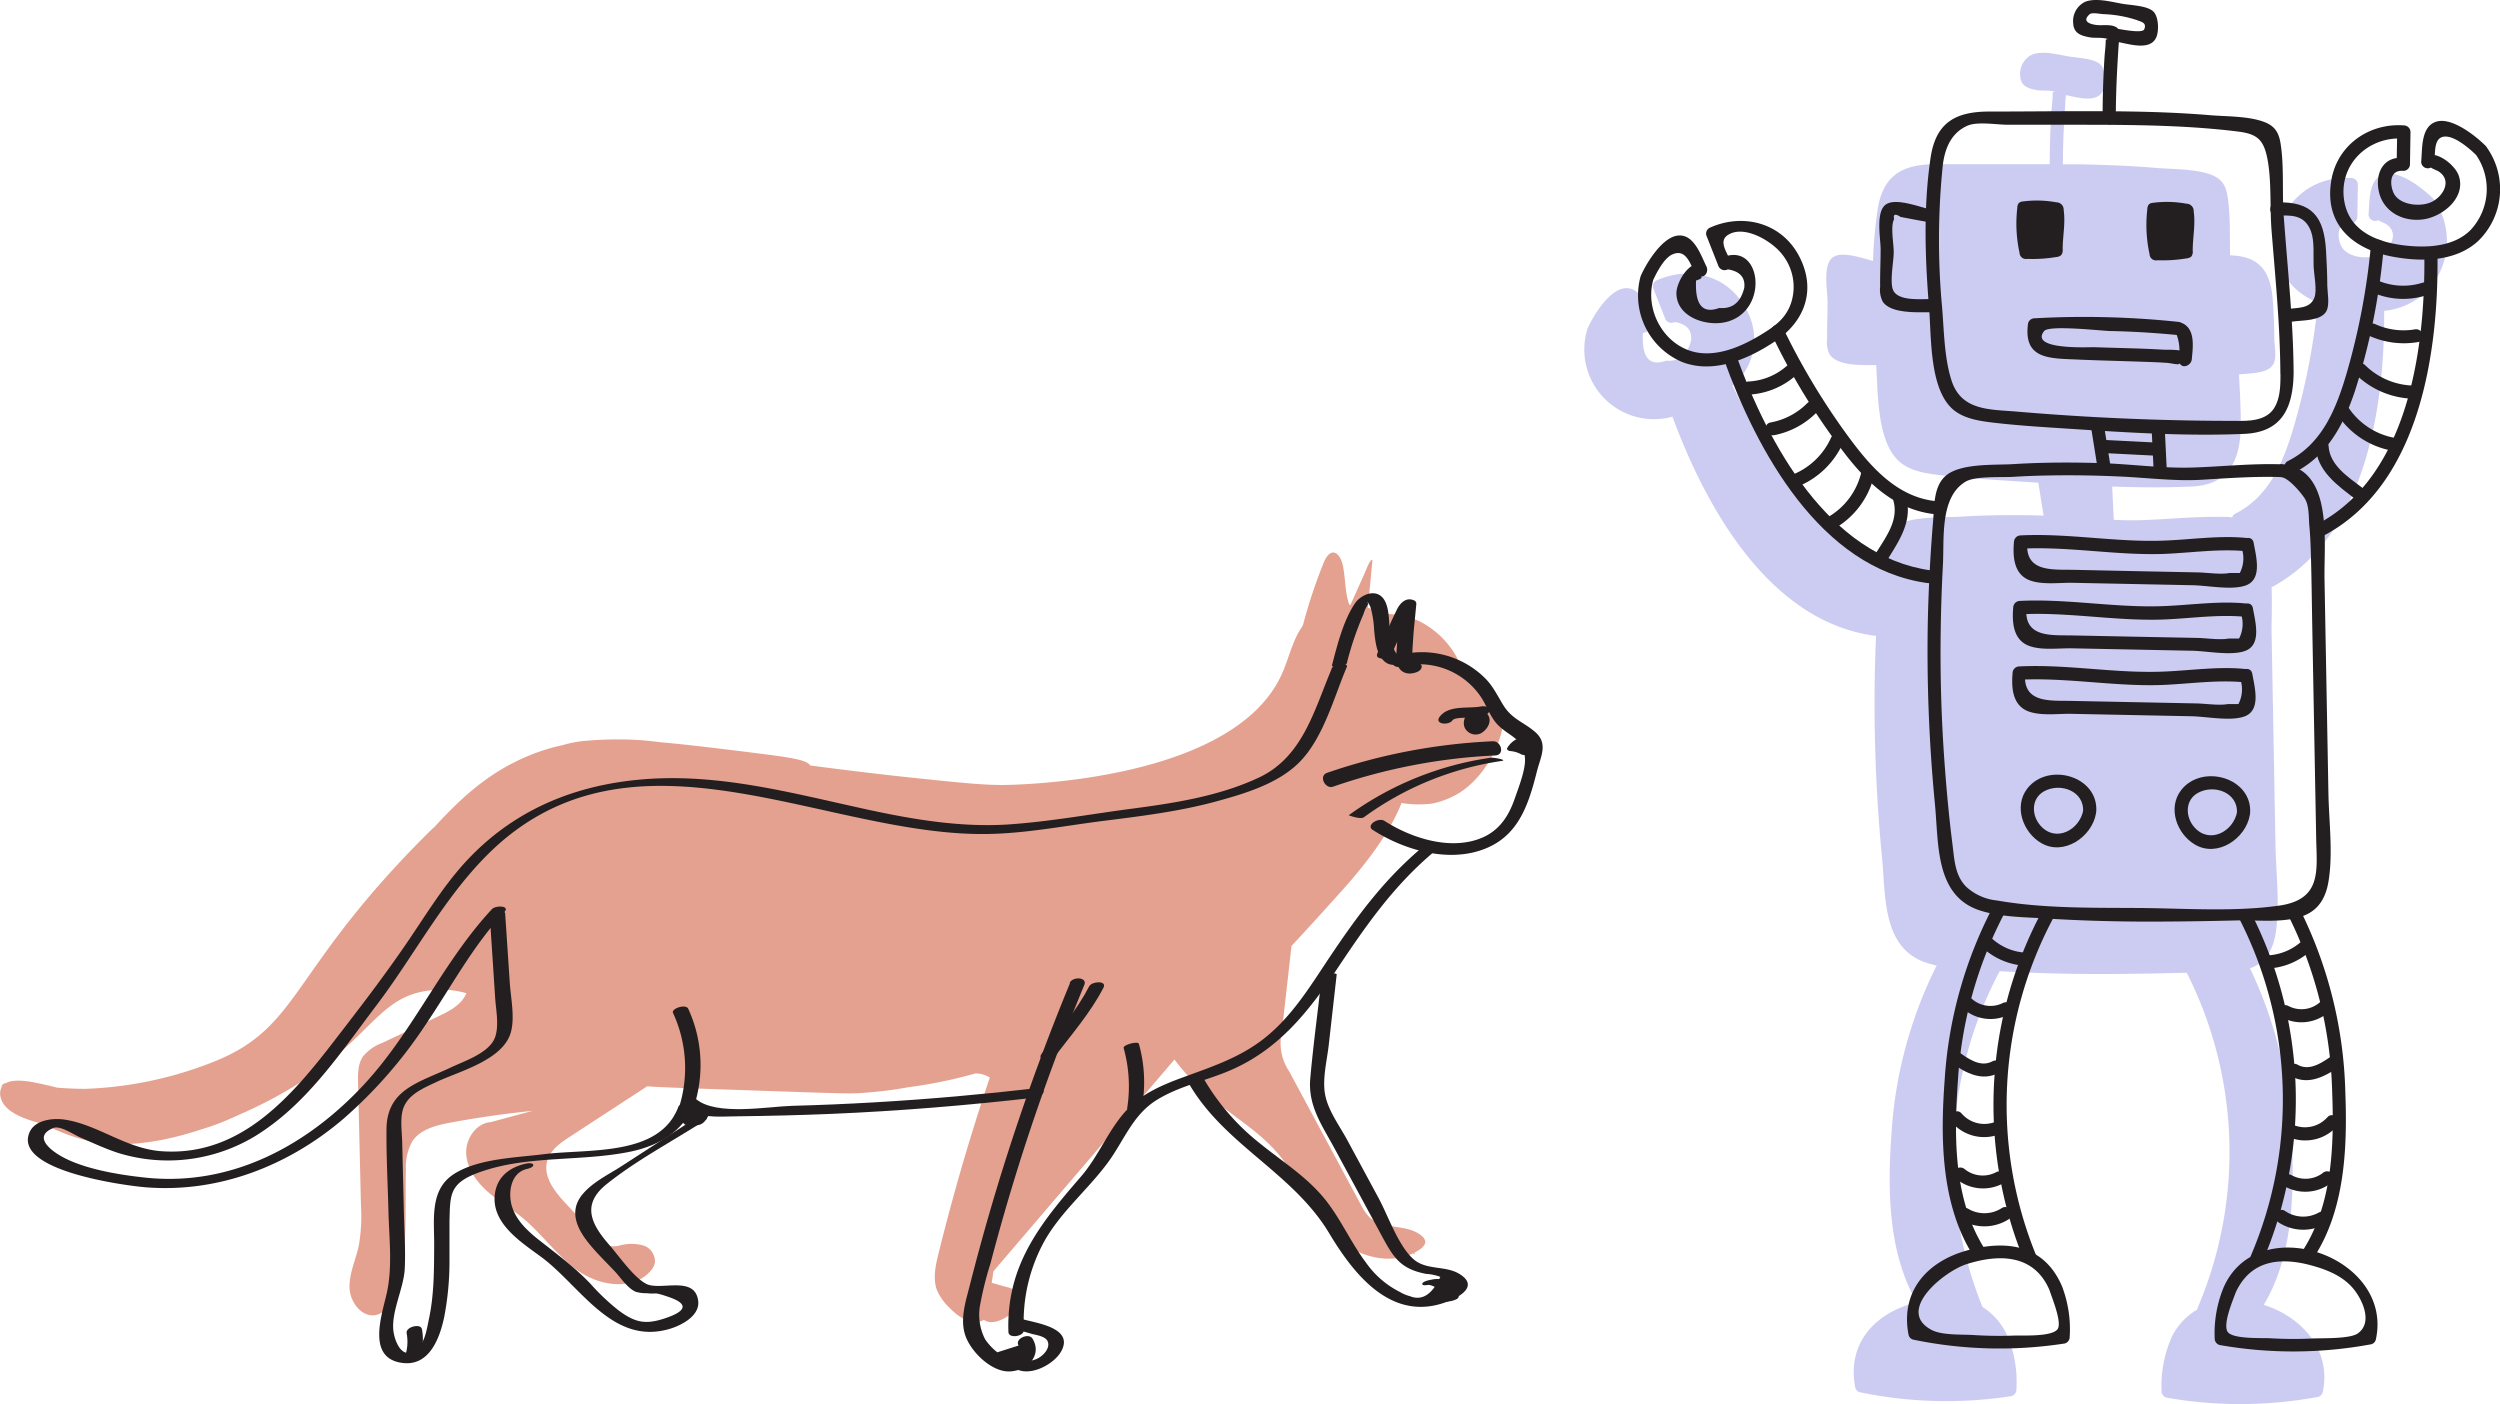 <svg xmlns="http://www.w3.org/2000/svg" viewBox="0 0 475.11 266.87"><defs><style>.cls-1{fill:#ccccf2;}.cls-2{fill:#231f20;}.cls-3{fill:#e5a18f;}</style></defs><title>Cat-RobotAsset 6</title><g id="Layer_2" data-name="Layer 2"><g id="OBJECTS"><path class="cls-1" d="M462.59,38a1.34,1.34,0,0,0-.2-.26c-1.9-1.91-6.48-5.55-9.42-4.6s-2.6,5.17-2.84,7.62A1.26,1.26,0,0,0,452,41.83c-.1.06,1.2.62,1.25.64,2.75,1.56,1.34,4.6-1,5.84-2,1.05-5.78.76-7.14-1.25-.83-1.22-1.43-4.85,1.66-4.59A1.26,1.26,0,0,0,448,41.22l.1-6.14a1.28,1.28,0,0,0-1.25-1.25c-6.64-.48-12.71,3.76-13.81,10.51s2.24,11,7.46,13.19A129.69,129.69,0,0,1,436,80.81c-1.94,6.67-4.62,13.51-11.18,16.8a1.07,1.07,0,0,0-.6.72c-.22,0-.43-.06-.66-.08-5.66-.19-11.2.43-16.85.61-1.66.05-3.33,0-5-.06l-.3-6.33c5,.17,10,.21,15,0,7.2-.29,9.33-4.89,9.44-11.56,0-3.25-.16-6.49-.35-9.73h0c1.88-.3,5.5-.06,6.55-2,.67-1.24.19-3.54.17-4.79,0-2.23-.12-4.46-.24-6.68-.34-6.07-2.4-9-8.16-9.19-.09-3.75.09-7.67-.5-11.27-.31-1.9-1-3.14-2.78-3.91-3-1.28-7.49-1.15-10.65-1.42-4.86-.41-9.73-.6-14.6-.69l-3.25,0c0-4.4.26-8.77.56-13.16,2.28.45,5.91,1.58,7.07-.84.59-1.23.52-4.1-.59-5.06-1.3-1.11-4.51-1.19-6.08-1.47-2-.36-4.83-1.11-6.81-.33a4.07,4.07,0,0,0-2.26,4.1c.1,1.83,1.37,2.33,3.06,2.64,1,.2,2.24,0,3.24.26l.36.09c-.22,0-.47,0-.48.26,0,1-.15,2-.22,3.06-.24,3.47-.34,6.94-.36,10.42-7.19,0-14.39,0-21.58,0-6.43,0-10.15,2.11-11.14,8.76a88.43,88.43,0,0,0-.86,9.63c-2.35-.64-5.95-1.88-7.63-.69-2,1.43-1,6.49-1,8.5,0,2.37-.12,4.75-.09,7.13a4.93,4.93,0,0,0,.5,2.85c1.55,2.27,6.47,2,8.83,2h0c.36,5.71.15,15.18,4.82,18.68,2.07,1.55,4.8,1.94,7.29,2.24,4.68.55,9.41.84,14.11,1.14l4.59.3,1,6.24c-5.26-.14-10.53-.12-15.79.21-3.43.22-9.78-.21-12.71,2.06-1.51,1.17-2.05,3-2.3,4.93-8-.94-13.22-7.77-17.6-13.88a131,131,0,0,1-10.72-18,11.48,11.48,0,0,0,2.54-14.63c-3.34-6.36-10.74-8.24-17.05-5.34a1.25,1.25,0,0,0-.57,1.41l2.25,5.71a1.28,1.28,0,0,0,1.84.75q3.44.56,3.12,3.49-1,4.17-4.76,3.85-4.74,1.73-4.4-5.22,1.43-.45.9-.76c1,.09,1.46-1.11,1.08-1.88-1.1-2.23-2.4-6.26-5.47-5.9-2.92.34-5.85,5.07-6.93,7.46h0a1.34,1.34,0,0,0-.13.3,13.24,13.24,0,0,0,16.17,16.65c6.36,17.24,18.36,38.89,38.36,41.62a1.38,1.38,0,0,0,.33,0c-.09,2.1-.17,4.2-.21,6.3a301.25,301.25,0,0,0,1.34,35.77c.72,7.45,0,17.32,8.49,20.11.62.2,1.26.36,1.9.51a82.47,82.47,0,0,0-8.57,31.73c-.79,10.72-.71,22.71,4.78,32.27l-.49.12c-7.71,2.09-12.8,7.91-11.18,16.1a1.22,1.22,0,0,0,.87.87,80.77,80.77,0,0,0,28.82.73,1.27,1.27,0,0,0,.92-1.21,22.8,22.8,0,0,0-1.37-9.43,1.36,1.36,0,0,0-.13-.29,12.44,12.44,0,0,0-4.93-6,75.61,75.61,0,0,1,3.25-63.82c5.79.34,11.6.5,17.4.53s11.86-.08,17.78-.23h.38a75.46,75.46,0,0,1,2.05,63.71,1.39,1.39,0,0,0-.09.32,12.14,12.14,0,0,0-5.09,5.8s0,.06,0,.09a1.39,1.39,0,0,0-.1.21,22.84,22.84,0,0,0-1.56,9.4,1.28,1.28,0,0,0,.92,1.21,80.79,80.79,0,0,0,28.83-.14,1.22,1.22,0,0,0,.87-.87c1.78-8.11-4.13-14.4-11.2-16.62,5.4-9,5.78-20.4,5.39-30.68a82.82,82.82,0,0,0-8-33.29c.18-.07.36-.11.54-.19,2.63-1.17,3.84-3.53,4.3-6.25.92-5.42.09-11.48,0-17q-.37-20.25-.74-40.51c0-2.35.12-5.39,0-8.45h0c17.85-9.6,21.51-34.11,21.4-52.53a13.76,13.76,0,0,0,7.66-3.33A13.72,13.72,0,0,0,462.59,38Z"/><path class="cls-2" d="M435.89,70.9c-.06-10-1.17-20-1.89-30-.32-4.45.11-9.3-.6-13.68-.31-1.9-1-3.14-2.78-3.91-3-1.28-7.49-1.15-10.65-1.42-4.86-.41-9.73-.6-14.6-.69-9.11-.16-18.22,0-27.33,0-6.43,0-10.15,2.11-11.14,8.76-1.39,9.3-1.06,19.19-.29,28.54.46,5.56,0,15.89,4.88,19.58,2.07,1.55,4.8,1.94,7.29,2.24,4.68.55,9.41.84,14.11,1.14,11.1.73,22.44,1.47,33.56,1,7.2-.29,9.33-4.89,9.44-11.56a1.25,1.25,0,0,0-2.5,0c0,2.22,0,4.85-1.28,6.77-1.81,2.67-5.65,2.3-8.35,2.31-4.5,0-9-.08-13.51-.21q-13.51-.4-27-1.55c-5-.43-10.47-.11-12.35-5.84-1.4-4.29-1.44-9.39-1.81-13.89a139.62,139.62,0,0,1,.11-26.93c.35-3.13,1.49-6.28,4.73-7.68,1.9-.82,5.59-.17,7.65-.17,3.93,0,7.87,0,11.8,0,8.26,0,16.53,0,24.77.59,2.39.18,4.78.4,7.16.7,3.73.46,4.94,1.59,5.64,5.42.77,4.23.4,9.12.75,13.43.72,9,1.62,18,1.67,27.09A1.25,1.25,0,0,0,435.89,70.9Z"/><path class="cls-2" d="M367.16,39.86c-2.13-.4-6.77-2.36-8.76-1s-1,6.49-1,8.5c0,2.37-.12,4.75-.09,7.13a4.93,4.93,0,0,0,.5,2.85c1.55,2.27,6.47,2,8.83,2a1.25,1.25,0,0,0,0-2.5c-1.89,0-5.88.34-6.84-1.65-.71-1.47.06-5.41.09-7.13s-.67-5.08.08-6.41q-.33-1.43,1.23-.42l1.32.25c1.32.26,2.64.5,4,.74,1.57.3,2.25-2.11.66-2.41Z"/><path class="cls-2" d="M432.65,41c2.65-.1,5.33-.32,6.55,3,.68,1.86.41,4.66.49,6.64.06,1.53.7,4.53.14,5.94-.84,2.12-3.07,1.85-4.92,2.14-1.58.25-.91,2.66.66,2.41,1.88-.3,5.5-.06,6.55-2,.67-1.24.19-3.54.17-4.79,0-2.23-.12-4.46-.24-6.68-.36-6.49-2.68-9.43-9.4-9.19-1.6.06-1.61,2.56,0,2.5Z"/><path class="cls-2" d="M402.1,22.36c0-5.39.31-10.73.7-16.11a1.24,1.24,0,0,0-.62-1.08c-1-.6-2.54-.3-3.65-.41s-3.07-.61-1.38-2.07c.44-.38,2.14,0,2.68,0a22.86,22.86,0,0,1,6.3,1.14c.72.32,1.91.43,1.37,1.74-.36.87-4.66-.07-5.63-.18-1.6-.17-1.59,2.33,0,2.5,2.11.22,6.57,2,7.88-.71.59-1.23.52-4.1-.59-5.06C407.86,1,404.65,1,403.08.67c-2-.36-4.83-1.11-6.81-.33A4.07,4.07,0,0,0,394,4.44c.1,1.83,1.37,2.33,3.06,2.64,1,.2,2.24,0,3.24.26,1.59.42-.09-.24-.12.35,0,1-.15,2-.22,3.06-.26,3.87-.37,7.73-.37,11.61a1.25,1.25,0,0,0,2.5,0Z"/><path class="cls-2" d="M414,61.17a171,171,0,0,0-27.36-.68,1.27,1.27,0,0,0-1.21.92c-1,7,4.2,6.68,9.59,6.93,3.87.17,7.74.25,11.61.39,1.72.06,3.45.11,5.16.23.95.07,2.67.56,2.41,0,.56,1.26,2.22.45,2.33-.63.26-2.59.73-6.11-2.19-7.07-1.53-.51-2.19,1.91-.66,2.41a8.87,8.87,0,0,1,.36,4.66l2.33-.63c-.65-1.46-4.12-1.18-5.31-1.25-4.36-.26-8.73-.31-13.1-.47-1.32,0-12.31.52-9.48-3.07.94-1.2,11.19,0,12.6,0,4.32.09,8.63.36,12.93.78C415.57,63.82,415.55,61.32,414,61.17Z"/><path class="cls-2" d="M392,47.39c0-2.55.55-4.9.19-7.47a1.39,1.39,0,0,0-1.39-1.47,20.36,20.36,0,0,0-6.32-.17,1.34,1.34,0,0,0-.81.3,1.39,1.39,0,0,0-.29.88,25.89,25.89,0,0,0,.42,8.58,1.22,1.22,0,0,0,1.46,1.16,27.62,27.62,0,0,0,5.57-.36,1.52,1.52,0,0,0,.9-.37A1.57,1.57,0,0,0,392,47.39Z"/><path class="cls-2" d="M416.71,47.65c0-2.55.55-4.9.19-7.47a1.39,1.39,0,0,0-1.39-1.47,20.36,20.36,0,0,0-6.32-.17,1.34,1.34,0,0,0-.81.3,1.39,1.39,0,0,0-.29.88,25.89,25.89,0,0,0,.42,8.58A1.22,1.22,0,0,0,410,49.46a27.62,27.62,0,0,0,5.57-.36,1.52,1.52,0,0,0,.9-.37A1.57,1.57,0,0,0,416.71,47.65Z"/><path class="cls-2" d="M433.59,88.24c-5.66-.19-11.2.43-16.85.61-5.91.19-11.85-.68-17.76-.85-5.43-.15-10.88-.14-16.3.2-3.43.22-9.78-.21-12.71,2.06-2.49,1.93-2.35,5.71-2.58,8.51q-.76,9.16-1,18.36a301.24,301.24,0,0,0,1.34,35.77c.72,7.45,0,17.32,8.49,20.11,3.93,1.29,8.47,1.28,12.55,1.54,6.24.4,12.49.57,18.74.6,5.93,0,11.86-.08,17.78-.23,3.94-.1,9.18.6,12.91-1.06,2.63-1.17,3.84-3.53,4.3-6.25.92-5.42.09-11.48,0-17q-.37-20.25-.74-40.51c-.13-7.24,1.72-21.1-8.18-21.9-1.6-.13-1.6,2.37,0,2.5,1.39.11,4,3.24,4.56,4.27.73,1.45.59,3.4.74,5,.17,1.8.24,3.61.29,5.42.13,4.53.18,9.06.26,13.58l.51,27.66.24,12.84c.11,5.9,1.09,11.47-7,12.63-8.56,1.23-18,.52-26.67.46-8.86-.06-18.24.11-27-1.43a10.12,10.12,0,0,1-5.87-2.63c-2.12-2.17-2.21-5.08-2.58-8-.61-4.8-1.07-9.62-1.43-14.45q-1-13-.81-26.11.08-6.29.42-12.57c.27-5-.63-12.9,4.32-15.84,1.86-1.11,6.86-.77,9.07-.91s4.46-.22,6.7-.26c4.79-.09,9.59,0,14.38.24,5,.26,9.85.87,14.81.57s10-.67,15-.5C435.2,90.79,435.2,88.29,433.59,88.24Z"/><path class="cls-2" d="M397.36,81l1.34,8.39c.25,1.58,2.66.91,2.41-.66l-1.34-8.39c-.25-1.58-2.66-.91-2.41.66Z"/><path class="cls-2" d="M408.9,81.41l.39,8.08c.08,1.6,2.58,1.61,2.5,0l-.39-8.08c-.08-1.6-2.58-1.61-2.5,0Z"/><path class="cls-2" d="M400,86.11l9.85.5c1.61.08,1.6-2.42,0-2.5l-9.85-.5c-1.61-.08-1.6,2.42,0,2.5Z"/><path class="cls-2" d="M314.05,53.5c.71-1.58,2.13-4.38,3.72-5.12,2.57-1.21,3.4,1.61,4.36,3.56l1.08-1.88c-2.44-.22-4.67,3.72-4.62,5.76.11,4.5,5.74,6.25,9.37,5.39,8.47-2,6.83-15.71-.86-12.18l1.84.75c-.73-1.86-2.47-4-.46-5.19,3.13-1.87,8.29,1.29,10.15,3.68a9.87,9.87,0,0,1,1.8,9.17c-1,3.13-3.25,4.66-6,6.31-3.21,1.92-7.07,3.64-10.9,3.37-6.69-.47-11.1-7.69-9.34-13.92a1.25,1.25,0,0,0-2.41-.66,13.74,13.74,0,0,0,7.84,16.23c6,2.39,12.69-.55,17.73-3.91,5.68-3.78,7.9-9.82,4.55-16.2s-10.74-8.24-17.05-5.34a1.25,1.25,0,0,0-.57,1.41l2.25,5.71a1.28,1.28,0,0,0,1.84.75q3.44.56,3.12,3.49-1,4.17-4.76,3.85-4.74,1.73-4.4-5.22,1.43-.45.9-.76c1,.09,1.46-1.11,1.08-1.88-1.1-2.23-2.4-6.26-5.47-5.9-2.92.34-5.85,5.07-6.93,7.46C311.24,53.7,313.39,55,314.05,53.5Z"/><path class="cls-2" d="M327.59,68.23c6.26,17.39,18.34,39.8,38.72,42.58,1.57.21,2.25-2.19.66-2.41-19.48-2.66-31-24.18-37-40.84-.54-1.5-3-.85-2.41.66Z"/><path class="cls-2" d="M336.7,63.56A125.12,125.12,0,0,0,351.22,87c4.34,5.42,9.46,10,16.59,10.73,1.6.17,1.59-2.33,0-2.5-8.07-.88-13.33-7.76-17.73-13.9a132,132,0,0,1-11.22-19c-.71-1.45-2.86-.18-2.16,1.26Z"/><path class="cls-2" d="M332.29,75a14.67,14.67,0,0,0,9-3.65c1.22-1.06-.56-2.82-1.77-1.77a11.86,11.86,0,0,1-7.22,2.92c-1.6.09-1.61,2.59,0,2.5Z"/><path class="cls-2" d="M337.15,82.71a15.52,15.52,0,0,0,8.1-4.34,1.25,1.25,0,0,0-1.77-1.77,13.19,13.19,0,0,1-7,3.69c-1.58.3-.91,2.71.66,2.41Z"/><path class="cls-2" d="M341.63,92.48a16,16,0,0,0,8.49-8c.67-1.45-1.48-2.72-2.16-1.26a13.47,13.47,0,0,1-7,6.86c-1.46.61-.82,3,.66,2.41Z"/><path class="cls-2" d="M348.64,100.45a15.84,15.84,0,0,0,7.51-10.07c.37-1.56-2-2.23-2.41-.66a13.34,13.34,0,0,1-6.37,8.57,1.25,1.25,0,0,0,1.26,2.16Z"/><path class="cls-2" d="M358.66,106.42c2.29-3.68,4.88-7.46,3.56-12a1.25,1.25,0,0,0-2.41.66c1.1,3.78-1.42,7-3.31,10.06-.85,1.37,1.31,2.63,2.16,1.26Z"/><path class="cls-2" d="M472.39,27.73c-1.9-1.91-6.48-5.55-9.42-4.6s-2.6,5.17-2.84,7.62A1.26,1.26,0,0,0,462,31.83c-.1.06,1.2.62,1.25.64,2.75,1.56,1.34,4.6-1,5.84-2,1.05-5.78.76-7.14-1.25-.83-1.22-1.43-4.85,1.66-4.59A1.26,1.26,0,0,0,458,31.22l.1-6.14a1.28,1.28,0,0,0-1.25-1.25c-6.64-.48-12.71,3.76-13.81,10.51-1.39,8.55,4.37,13.18,12.06,14.51,5.34.93,11.57.84,15.81-3A13.72,13.72,0,0,0,472.59,28c-.94-1.28-3.11,0-2.16,1.26a11.38,11.38,0,0,1-.92,14.46c-2.75,2.75-6.87,3.28-10.58,3.09-5.61-.29-12.16-2.07-13.37-8.35-1.34-7,4.39-12.61,11.26-12.12l-1.25-1.25-.1,6.14L456.73,30c-3.65-.3-5.27,2.68-4.72,6,.68,4.16,4.61,6.28,8.63,5.67,3.69-.57,8.07-4.18,6.62-8.32-.71-2-4.25-4.91-6.51-3.66l1.88,1.08c.21-2.08-.15-5,2.36-4.81,1.86.16,4.41,2.33,5.64,3.56A1.25,1.25,0,0,0,472.39,27.73Z"/><path class="cls-2" d="M460.73,48.24c.22,17.57-2.86,42-20.15,51.27-1.42.76-.16,2.92,1.26,2.16,18.14-9.76,21.63-34.92,21.39-53.43a1.25,1.25,0,0,0-2.5,0Z"/><path class="cls-2" d="M450.57,46.74A130.17,130.17,0,0,1,446,70.81c-1.94,6.67-4.62,13.51-11.18,16.8-1.44.72-.17,2.88,1.26,2.16,6.16-3.08,9.33-9.08,11.44-15.39a124.64,124.64,0,0,0,5.51-27.63c.15-1.6-2.35-1.59-2.5,0Z"/><path class="cls-2" d="M460.41,53.72a12.21,12.21,0,0,1-8.07-.23c-1.51-.56-2.16,1.86-.66,2.41a14.49,14.49,0,0,0,9.4.23c1.53-.48.88-2.89-.66-2.41Z"/><path class="cls-2" d="M458.91,62.6a13,13,0,0,1-7.52-1c-1.45-.66-2.73,1.5-1.26,2.16A16,16,0,0,0,459.58,65c1.58-.26.91-2.67-.66-2.41Z"/><path class="cls-2" d="M458.49,73.27a13.47,13.47,0,0,1-9-3.87c-1.16-1.12-2.92.64-1.77,1.77a16.16,16.16,0,0,0,10.75,4.6c1.61.07,1.61-2.43,0-2.5Z"/><path class="cls-2" d="M455.38,83.26a13.42,13.42,0,0,1-9-5.71c-.9-1.32-3.06-.07-2.16,1.26a15.84,15.84,0,0,0,10.52,6.86c1.57.27,2.25-2.14.66-2.41Z"/><path class="cls-2" d="M449,92.75c-2.7-2.08-6.23-4.26-6.47-8-.1-1.6-2.6-1.61-2.5,0,.31,4.84,4.19,7.49,7.71,10.19,1.27,1,2.52-1.19,1.26-2.16Z"/><path class="cls-2" d="M427.14,102.26c-5.23-.58-11,.33-16.26.49-9,.29-17.92-1.45-26.89-1a1.29,1.29,0,0,0-1.25,1.25c-.25,2.91,0,6.28,3.17,7.35,2.4.82,5.54.36,8,.41l11.91.24,10.91.22c2.83.06,7.12.93,9.79.13,3.51-1,2.28-5.4,1.77-8.22-.29-1.58-2.7-.91-2.41.66a6.08,6.08,0,0,1-.22,5.11l-2,0c-1.67.32-4.25-.09-6-.12l-11.91-.24L394,108.29c-4-.08-9.21.48-8.72-5.26L384,104.28c9-.48,17.89,1.26,26.89,1,5.26-.17,11-1.08,16.26-.49C428.74,104.94,428.72,102.43,427.14,102.26Z"/><path class="cls-2" d="M427,114.71c-5.23-.58-11,.33-16.26.49-9,.29-17.92-1.45-26.89-1a1.29,1.29,0,0,0-1.25,1.25c-.25,2.91,0,6.28,3.17,7.35,2.4.82,5.54.36,8,.41l11.91.24,10.91.22c2.83.06,7.12.93,9.79.13,3.51-1,2.28-5.4,1.77-8.22-.29-1.58-2.7-.91-2.41.66a6.08,6.08,0,0,1-.22,5.11l-2,0c-1.67.32-4.25-.09-6-.12L405.74,121l-11.91-.24c-4-.08-9.21.48-8.72-5.26l-1.25,1.25c9-.48,17.89,1.26,26.89,1,5.26-.17,11-1.08,16.26-.49C428.61,117.39,428.59,114.89,427,114.71Z"/><path class="cls-2" d="M426.88,127.16c-5.23-.59-11,.33-16.26.49-9,.29-17.92-1.45-26.89-1a1.29,1.29,0,0,0-1.25,1.25c-.25,2.91,0,6.28,3.17,7.35,2.4.82,5.54.36,8,.41l11.91.24,10.91.22c2.83.06,7.12.93,9.79.13,3.51-1,2.28-5.4,1.77-8.22-.29-1.58-2.7-.91-2.41.66a6.08,6.08,0,0,1-.22,5.11l-2,0c-1.67.32-4.25-.09-6-.12l-11.91-.24-11.91-.24c-4-.08-9.21.48-8.72-5.26l-1.25,1.25c9-.48,17.89,1.26,26.89,1,5.26-.17,11-1.08,16.26-.49C428.48,129.84,428.46,127.34,426.88,127.16Z"/><path class="cls-2" d="M398.38,154.26c.47-6.79-9.15-9.49-13.1-4.41-2.63,3.39-.84,8.34,2.64,10.37,4.27,2.5,9.64-1.15,10.41-5.63.27-1.57-2.14-2.25-2.41-.66-.66,3.79-5.23,6.26-8.12,3-1.78-2-1.8-5.21.69-6.56,3.13-1.7,7.66,0,7.39,3.9C395.76,155.86,398.26,155.85,398.38,154.26Z"/><path class="cls-2" d="M427.62,154.56c.47-6.79-9.15-9.49-13.1-4.41-2.63,3.39-.84,8.34,2.64,10.37,4.27,2.5,9.64-1.15,10.41-5.63.27-1.57-2.14-2.25-2.41-.66-.66,3.79-5.23,6.26-8.12,3-1.78-2-1.8-5.21.69-6.56,3.13-1.7,7.66,0,7.39,3.9C425,156.17,427.51,156.16,427.62,154.56Z"/><path class="cls-2" d="M389.55,245.35c.48,1.47,2.44,6.19,1.42,7.33-1.25,1.39-6.52,1.08-8.28,1.14a74.68,74.68,0,0,1-7.55-.1c-2.32-.15-6.12.08-8.1-1-6.82-3.66,2.48-11.16,6.72-12.48,6.27-2,12.94-1.86,15.8,5.1.6,1.47,3,.83,2.41-.66-3.26-7.93-10.3-9.17-18.07-7.06s-12.8,7.91-11.18,16.1a1.22,1.22,0,0,0,.87.87,80.77,80.77,0,0,0,28.82.73,1.27,1.27,0,0,0,.92-1.21,22.8,22.8,0,0,0-1.37-9.43C391.47,243.17,389.05,243.82,389.55,245.35Z"/><path class="cls-2" d="M377.24,237.44c-6-9.36-5.92-21.46-5.14-32.2A78.72,78.72,0,0,1,381,173.43c.76-1.42-1.39-2.68-2.16-1.26a82,82,0,0,0-9.27,33.08c-.82,11.17-.72,23.72,5.48,33.46.86,1.35,3,.1,2.16-1.26Z"/><path class="cls-2" d="M388.13,173.07a78,78,0,0,0-3.63,66.05c.59,1.47,3,.83,2.41-.66a75.61,75.61,0,0,1,3.38-64.13c.76-1.42-1.4-2.68-2.16-1.26Z"/><path class="cls-2" d="M372.78,231.88a8.6,8.6,0,0,0,8.92-.14c1.36-.85.11-3-1.26-2.16a6.07,6.07,0,0,1-6.4.14,1.25,1.25,0,0,0-1.26,2.16Z"/><path class="cls-2" d="M371.63,223.92a8.06,8.06,0,0,0,9,1c1.43-.74.16-2.9-1.26-2.16a5.45,5.45,0,0,1-6-.58c-1.23-1-3,.75-1.77,1.77Z"/><path class="cls-2" d="M371,213.37a8.13,8.13,0,0,0,8.91,2.22c1.49-.57.84-3-.66-2.41a5.7,5.7,0,0,1-6.47-1.58c-1.07-1.21-2.83.57-1.77,1.77Z"/><path class="cls-2" d="M370.9,202c2.67,1.93,5.81,3.6,9,1.86,1.42-.77.15-2.93-1.26-2.16-2.3,1.24-4.68-.55-6.5-1.86-1.31-.94-2.56,1.22-1.26,2.16Z"/><path class="cls-2" d="M372.51,191.13a7.87,7.87,0,0,0,9.38,1.65c1.44-.72.17-2.88-1.26-2.16a5.32,5.32,0,0,1-6.35-1.26c-1.09-1.19-2.85.58-1.77,1.77Z"/><path class="cls-2" d="M376.75,180.08a13.11,13.11,0,0,0,8.12,3.46c1.61.11,1.6-2.39,0-2.5a10.34,10.34,0,0,1-6.35-2.72c-1.19-1.08-3,.68-1.77,1.77Z"/><path class="cls-2" d="M422.45,245a22.84,22.84,0,0,0-1.56,9.4,1.28,1.28,0,0,0,.92,1.21,80.79,80.79,0,0,0,28.83-.14,1.22,1.22,0,0,0,.87-.87c3.49-15.86-22.46-24.79-28.94-9.9-.64,1.46,1.52,2.73,2.16,1.26,2.77-6.37,8.29-7.15,14.44-5.5,2.89.78,5.86,1.93,7.89,4.24,1.81,2.05,4,6.58,1.05,8.69-1.56,1.13-7,.87-9.05,1a74.68,74.68,0,0,1-7.55-.06c-1.72-.1-7.47.22-8.23-1.34s1-5.71,1.58-7.3S423,243.52,422.45,245Z"/><path class="cls-2" d="M439.48,239.36c6.21-9.25,6.64-21.24,6.23-32a82.38,82.38,0,0,0-8.64-34.57c-.73-1.43-2.89-.17-2.16,1.26a79.43,79.43,0,0,1,8.3,33.31c.4,10.37.07,21.88-5.89,30.77-.9,1.34,1.27,2.59,2.16,1.26Z"/><path class="cls-2" d="M425.63,174.73a75.46,75.46,0,0,1,2.14,63.89c-.62,1.46,1.53,2.74,2.16,1.26a78.17,78.17,0,0,0-2.14-66.41c-.73-1.43-2.89-.17-2.16,1.26Z"/><path class="cls-2" d="M440.67,230.44a6.07,6.07,0,0,1-6.4-.3c-1.35-.89-2.6,1.28-1.26,2.16a8.6,8.6,0,0,0,8.92.3c1.41-.77.15-2.93-1.26-2.16Z"/><path class="cls-2" d="M441.48,222.89a5.47,5.47,0,0,1-6,.43c-1.41-.77-2.68,1.39-1.26,2.16a8.07,8.07,0,0,0,9-.82c1.27-1-.51-2.75-1.77-1.77Z"/><path class="cls-2" d="M442.29,212.35a5.71,5.71,0,0,1-6.51,1.41c-1.49-.6-2.14,1.81-.66,2.41a8.12,8.12,0,0,0,8.95-2.06c1.09-1.18-.67-3-1.77-1.77Z"/><path class="cls-2" d="M443.18,200.64c-1.86,1.29-4.25,3-6.54,1.7a1.25,1.25,0,0,0-1.26,2.16c3.17,1.8,6.36.16,9.06-1.7,1.32-.91.07-3.08-1.26-2.16Z"/><path class="cls-2" d="M441.28,190.09a5.31,5.31,0,0,1-6.38,1.09c-1.42-.75-2.69,1.41-1.26,2.16a7.87,7.87,0,0,0,9.41-1.48c1.11-1.16-.65-2.93-1.77-1.77Z"/><path class="cls-2" d="M437.28,179a10.34,10.34,0,0,1-6.42,2.57c-1.6.07-1.61,2.57,0,2.5a13.11,13.11,0,0,0,8.18-3.3c1.21-1.06-.56-2.82-1.77-1.77Z"/><path class="cls-3" d="M284.78,132.6a3.49,3.49,0,0,0-1-1c-1.89-1.26-4.23-2-5.53-3.88a24.5,24.5,0,0,1-1.44-2.88,16.73,16.73,0,0,0-7-6.74,14.81,14.81,0,0,0-7.14-1.39l-.2-.13a11.38,11.38,0,0,0-2.51-1.09c.26-2.54.62-6.56.87-9-.38-.47-1.2,1.79-1.44,2.35l-2.74,6.11h-.2c-.87-2.25-.72-5-1.25-7.5-.26-1.22-1-2.6-2-2.43-.71.12-1.24,1-1.54,1.67a99.14,99.14,0,0,0-4.08,12.25h0l.09-.33-.21.49c-1.84,2.61-2.5,6-3.85,9-8.7,19.31-45.84,20.91-52.12,21.07-4.09.1-9-.41-18.77-1.44-4.23-.45-11.22-1.26-18.78-2.26-.5-1.11-4.26-1.6-11.43-2.49-6.61-.82-12.17-1.5-17-1.92-1.39-.19-3.07-.37-5-.47a70.32,70.32,0,0,0-9.71.24,22.88,22.88,0,0,0-3.84.77,37.39,37.39,0,0,0-6.44,2c-7.22,3-12.27,7.37-17.9,13.5-.63.58-1,.93-1,.93-26.5,26.31-24.37,36.88-40.49,43.54a72.73,72.73,0,0,1-24.93,5.36c-1.92,0-3.71-.1-5.35-.23-1.41-.37-2.88-.7-4.39-1s-4-.61-5.36.14a.94.94,0,0,0-.76.49.79.79,0,0,0,0,.18,2.85,2.85,0,0,0-.18,2.18c.79,2.85,5,4.17,8.34,5a35.53,35.53,0,0,0,6.85,2.75c3.32.93,10.42,2.31,22.76-1.76a48.31,48.31,0,0,0,6.77-2.58l1.94-.86c24.09-11,23.26-22.27,35.81-23.1a17.09,17.09,0,0,1,6,.61c-.87,2.17-3.17,3.38-5.29,4.38l-10.71,5.08A8.54,8.54,0,0,0,69,200.75c-1,1.45-1,3.35-.95,5.11l.55,23.3a32.39,32.39,0,0,1-.42,7.6c-.58,2.7-1.86,5.3-1.75,8.05s2.46,5.74,5.14,5.07c1.89-.47,2.94-2.45,3.57-4.29,2.52-7.4,1.81-15.45,2-23.27a10.15,10.15,0,0,1,1.2-5.39c1.52-2.32,4.52-3.07,7.25-3.58q7.77-1.45,15.63-2.24l-8,2.15c-2.79.22-4.77,3.23-4.62,6s1.91,5.27,4,7.14,4.55,3.27,6.71,5.05c3.81,3.14,6.65,7.37,10.72,10.17s10.24,3.66,13.53,0a3.52,3.52,0,0,0,.9-1.64,3.19,3.19,0,0,0-2.27-3.31,8.62,8.62,0,0,0-4.32,0,4.55,4.55,0,0,1-2.56,0,4.4,4.4,0,0,1-1.38-1.12l-6.34-6.76c-2.13-2.27-4.43-5.15-3.59-8.15.59-2.12,2.57-3.5,4.42-4.69L123,206.44h0c1.31.16,9.57.44,26.08,1,11.67.41,12.85.39,14.4.29a76.91,76.91,0,0,0,9.1-1.1A89.44,89.44,0,0,0,185.36,204a5.12,5.12,0,0,1,2.75.78q-5.61,16.63-9.81,33.69c-.53,2.16-1,4.48-.29,6.57a9.82,9.82,0,0,0,2.38,3.44c1.46,1.5,3.34,2.94,5.43,2.74a2.82,2.82,0,0,0,1.17-.4c1.22.93,3.08.26,4.41-.62a6,6,0,0,0,2-1.86,2.44,2.44,0,0,0,0-2.59,3.71,3.71,0,0,0-2.12-1.16l-2.8-.8.31-2.18,34.41-40.25a41.83,41.83,0,0,0,6.66,7c4.3,3.69,9.35,6.56,13,10.87,4.3,5,6.48,11.79,11.43,16.2,3.84,3.42,9.75,4.95,14.26,2.76l.3.23a2.83,2.83,0,0,0-.06-.35,9.37,9.37,0,0,0,1.07-.64c.53-.37,1.07-.91,1-1.55a1.61,1.61,0,0,0-.56-.9c-2.62-2.45-7.32-1.18-10-3.62a9,9,0,0,1-1.67-2.41L245,203.6a9.55,9.55,0,0,1-1.41-7.4l1.85-16.43c2.49-2.65,5.43-5.89,9.5-10.41,8.18-9.08,10.56-14.58,11.41-16.75h.05a20,20,0,0,0,5.79.1,16,16,0,0,0,4.88-1.87C283.79,146.84,287.7,136.37,284.78,132.6ZM191,226.09h0Z"/><path class="cls-2" d="M194.58,252.79a31.74,31.74,0,0,1,4.1-17.27c3.14-5.37,8-9.42,11.69-14.35,3.24-4.29,4.8-9.31,9.61-12.22,4.28-2.6,9.33-3.59,13.9-5.57,9.23-4,14.88-11.22,20.31-19.37s10.58-15.54,18.06-21.9c1.32-1.13-1.52-1.44-2.39-.71-7,6-11.91,12.67-17,20.25-3.76,5.61-7.28,11.52-12.67,15.74-4.66,3.65-9.93,5.35-15.39,7.36-3.79,1.39-7.63,3-10.48,6-3.62,3.74-5.47,8.93-8.93,12.9-7.8,9-14.15,16.88-13.75,29.44,0,1.4,3,.87,2.92-.28Z"/><path class="cls-2" d="M203.34,186.86a422.26,422.26,0,0,0-19,57.27c-.87,3.43-2.17,7.16-.53,10.53,1.2,2.48,3.92,5.14,6.65,5.82,3.61.91,8-2.33,5.77-6.07-.7-1.18-3.45,0-2.65,1.3L189.53,257a11.1,11.1,0,0,1-2.32-2.49,10.22,10.22,0,0,1-1-6.2,64.05,64.05,0,0,1,2-8.11q2.5-9.54,5.47-19c3.63-11.53,7.78-22.87,12.38-34,.65-1.57-2.27-1.64-2.78-.39Z"/><path class="cls-2" d="M192.56,252.47l3.43,1c.84.24,2.43.42,3,1.24,1.22,1.89-2.56,4.79-4.14,3.55-.9-.71-3.5.59-2.26,1.57,2.69,2.12,7.61-.39,9.08-3,2.5-4.48-4.64-5.36-7.35-6.13a2.12,2.12,0,0,0-2,.55c-.39.49-.33,1.07.34,1.26Z"/><path class="cls-2" d="M251.15,185.94c-.71,6.34-1.58,12.68-2.14,19-.46,5.21,2.2,8.85,4.61,13.31l8.68,16.06c2.42,4.48,3.6,6.79,8.74,7.79a8.89,8.89,0,0,1,2.68.56q-2.32,5.06-5.77,3.67a7.18,7.18,0,0,1-1.89-.79,17.35,17.35,0,0,1-6.47-5.6c-2.79-3.7-4.66-8-7.5-11.66-3.49-4.5-8.3-7.45-12.67-11A43.56,43.56,0,0,1,228.76,205c-.43-.75-3.17.31-2.9.78,6.76,11.82,19.8,17,26.76,28.62,4.88,8.13,12.17,17.21,22.83,12.81,2.69-1.11,5.3-3.07,1.85-5.14-2.66-1.59-6.26-.63-8.7-2.79-2.85-2.52-4.83-8.3-6.61-11.6l-5.94-11c-1.44-2.67-3.57-5.49-4.19-8.51s.33-6.59.67-9.66l1.5-13.32c0-.43-2.79-.14-2.9.78Z"/><path class="cls-2" d="M197.18,206.78c-10.34,1.2-20.71,2.12-31.1,2.72q-7.79.45-15.6.66c-4.56.13-14.36,1.95-18.2-1.29-.86-.72-3.57.43-2.68,1.19,3.07,2.59,6.55,2.14,10.41,2.09,6-.07,12-.21,17.93-.46,13-.55,26-1.62,38.9-3.11,1.49-.17,2.34-2,.34-1.8Z"/><path class="cls-2" d="M131.82,212.74l-13.65,8.85c-2.6,1.69-6,3.26-7.86,5.9-2.14,3.12-.43,6.32,1.7,8.93,1.5,1.84,3.25,3.51,4.87,5.24,1.12,1.2,2.42,3.22,4,3.86a7.6,7.6,0,0,0,2.09.25c2.09.24,1-.35,4.1.71,4.28,1.46,2.91,2.87-.76,4.08s-5.61.79-8.73-1.51a41.94,41.94,0,0,1-5.36-5.07c-3.15-3.31-6.57-5.77-10.12-8.59-2-1.61-4-3.55-4.79-6.07s-.34-6.46,2.88-7.18c1.71-.38,1.46-1.35-.26-1-3,.67-5.42,2.43-5.87,5.69-.79,5.6,4.92,9.19,8.73,12,7.48,5.48,13.58,17,24.52,13.7,2.25-.67,5.7-2.49,5.38-5.26-.58-5-7.23-1.89-9.9-3.29-2.43-1.28-5.16-5.3-7-7.39-3.44-3.94-5.34-7.67-.53-11.53,5.71-4.59,12.63-8.21,18.78-12.19,1.21-.79-1.67-.49-2.23-.13Z"/><path class="cls-2" d="M128.92,210.34c-3.58,9.52-17.09,7.94-25.53,9-5.24.67-12.47.8-17.11,3.77s-3.75,8.59-3.77,13.38,0,9.54-1,14.2c-.26,1.2-.61,3.51-1.38,4.57-3,4.07-4.84.55-5.3-1.9-.7-3.72,1.9-8.4,2.09-12.25.17-3.58-.08-7.21-.17-10.79l-.3-12.62c0-1.91-.4-4.52,0-6.38.67-3.2,3.9-4.47,6.56-5.73,4.25-2,12.62-4.13,14.08-9.43.77-2.79,0-6.42-.2-9.25L96,173.57c0-.74-3-.19-2.9.78l1,15.27c.15,2.3.81,5.41-.07,7.64-1.13,2.86-5.75,4.38-8.32,5.59-6.13,2.91-12.19,4.12-12.26,11.76-.05,5.17.24,10.37.37,15.54.12,5,.77,10.3-.23,15.19-.84,4.13-4.21,12.87,3,13.69,5.07.58,7-4.81,7.83-8.74a55.76,55.76,0,0,0,1-10.91c0-2.42,0-4.84,0-7.26.15-5.43-.09-7.51,6.8-9.71,8.57-2.74,18.13-1.74,26.9-3.41,5.46-1,10.63-3.63,12.68-9.08.29-.76-2.56-.43-2.88.43Z"/><path class="cls-2" d="M253.06,127.14c-3.33,7.89-5.49,16.72-13.81,20.63-7.72,3.62-16.41,4.91-24.78,6-7.47,1-15,2.36-22.52,2.89-9.11.64-18.19-.88-27.06-2.8-14.56-3.16-28.77-7.15-43.83-5.65-12.76,1.27-23.94,6.15-32.66,15.67C84,168.7,80.69,174.29,77,179.65c-4.12,6-8.54,11.77-13,17.54-8.35,10.9-18.13,22.7-33.34,21.59-6.72-.49-11.94-5-18.33-6-2.17-.34-5.59,0-6.67,2.31C2.23,222.53,24,225.32,27.47,225.62c13.93,1.18,27.26-4,37.8-13A87.91,87.91,0,0,0,80.84,194.8c4.91-7.25,9-15,15-21.46,1.18-1.26-1.64-1.32-2.35-.56-9.42,10.11-14.86,23.12-24.28,33.29C58.39,217.73,44,225.49,27.74,223.81c-5-.52-12.68-1.71-17-4.63-1.5-1-4.25-3.31-.6-4.81,1.29-.53,3.84,1.24,5,1.74,2.42,1.06,4.81,2.18,7.32,3a32,32,0,0,0,28-4.49c8.67-6,14.85-15.33,21.13-23.62,8.06-10.64,14.34-23.49,24.86-32,26.84-21.6,61.35-.13,91-.5,7.45-.09,14.83-1.56,22.2-2.49,7.16-.9,14.37-1.78,21.36-3.67,5.37-1.46,11.69-3.32,15.78-7.33,4.66-4.58,6.67-12.36,9.15-18.23.41-1-2.48-.67-2.91.33Z"/><path class="cls-2" d="M256,125.87a60.47,60.47,0,0,1,3.11-9.13,7.19,7.19,0,0,1,.89-1.92l-.17-.5a3.65,3.65,0,0,1,.75,1.51,19.66,19.66,0,0,1,.57,4c.21,1.94.41,4.68,2.12,6,1.46,1.11,3.24.12,4.87.22.69,0,3.33-1.19,1.85-1.28-1-.06-2.42.45-3.35.28-1.91-.34-2.29-3.57-2.49-5.08-.27-2,.06-6.19-2.4-7.08-1.51-.54-3.39.53-4.21,1.72-2.26,3.31-3.4,8-4.4,11.79-.19.72,2.66.32,2.87-.47Z"/><path class="cls-2" d="M264.48,124.3q1.38-3.07,2.76-6.14c.28-.62.8-2.51,1.24-2.84l-1.79.34.16.06-.59-.71c-.32,3.18-.76,6.4-.92,9.59-.12,2.4,1.32,4,3.76,3.19,1.71-.56,1.3-2.25-.45-1.67-.58.19,0-5.51,0-6,.17-1.79.34-3.58.52-5.38,0-.41-.25-.59-.59-.71-1.46-.53-2.53.63-3.1,1.79-1.35,2.71-2.47,5.58-3.72,8.35-.62,1.38,2.28,1.17,2.73.17Z"/><path class="cls-2" d="M260.85,157.7c5.5,3.55,13.12,5.93,19.64,4.17,7.66-2.07,9.82-8.19,11.57-15.19.71-2.84,2.23-5.35-.29-7.55-2.16-1.89-4.33-2.39-6-5-1.14-1.79-1.92-3.59-3.45-5.15a17,17,0,0,0-16.66-4.41c-1.81.45-1.24,2.57.57,2.12A14.09,14.09,0,0,1,281.12,132c1.41,1.87,2,4.29,3.7,5.93,2.26,2.15,4.82,2.5,5,6.32.09,2.17-1.33,5.69-2,7.66-1.13,3.19-2.86,5.86-6.08,7.26-5.91,2.57-13.49.15-18.62-3.16-1.15-.74-3.64.83-2.21,1.74Z"/><path class="cls-2" d="M134,213l1.22-1.82c.39-.59-.34-1-.84-1a2.13,2.13,0,0,0-1.9.84l-1.22,1.82c-.39.59.34,1,.84,1A2.13,2.13,0,0,0,134,213Z"/><path class="cls-2" d="M291.19,140.12a4.32,4.32,0,0,0-4.76,2.06c-.15.31.33.53.55.55a5.31,5.31,0,0,1,2.2.67,2.45,2.45,0,0,0,2.5-.67,1.39,1.39,0,0,0-.08-2,3.22,3.22,0,0,0-3.34.14c-.38.21-.88.77-.28,1.05a2.54,2.54,0,0,0,2-.29q-1.75,0-1.11.23a.11.11,0,0,1,.08.05c.06.15.11.11.16.28a.57.57,0,0,1-.16.57l2.5-.67a6.8,6.8,0,0,0-2.72-.82l.55.55a1.76,1.76,0,0,1,.19-.27c.16-.22.12,0,0,0a1.38,1.38,0,0,0-.33.08h-.09l.27.06a2.58,2.58,0,0,0,2-.55c.48-.41.31-.79-.25-.94Z"/><path class="cls-2" d="M276,136.93c.41-.54,1.86-.49,2.61-.54a27.26,27.26,0,0,0,3.23-.3c.53-.1,1.38-.66,1.2-1.3s-1.17-.62-1.69-.52c-2.4.44-6-.33-7.74,1.93-1.09,1.44,1.66,1.71,2.39.74Z"/><path class="cls-2" d="M79.9,257.46a9.75,9.75,0,0,0,.28-4.87c-.22-1.15-3.12-.43-2.9.78a8.73,8.73,0,0,1-.3,4.39c-.22.67.89.8,1.29.77a1.82,1.82,0,0,0,1.62-1.07Z"/><path class="cls-2" d="M129.86,212.06c.09,0,.54.09.3,0l.19.05c-.14,0-.1-.06,0,0s.16.12.08.05.07.08.08.09.24.31.35.47c.68,1,3.46-.09,2.67-1.22a3.18,3.18,0,0,0-1-1,4.11,4.11,0,0,0-1.64-.41,2,2,0,0,0-1.9.85c-.33.63.29,1,.85,1.08Z"/><path class="cls-2" d="M128.5,212.58a3.64,3.64,0,0,1,1.51,1c.7.78,3.47-.28,2.68-1.16a4.8,4.8,0,0,0-1.9-1.31,2.36,2.36,0,0,0-2.06.26c-.35.22-.92.94-.24,1.19Z"/><path class="cls-2" d="M78.81,207.35c.87,0,3.14-1.29,1.22-1.29-.87,0-3.14,1.29-1.22,1.29Z"/><path class="cls-2" d="M131.19,212.16a25.54,25.54,0,0,0-.39-20.44c-.44-1-3.28-.06-2.9.78a24.88,24.88,0,0,1,.4,20c-.36.88,2.52.55,2.89-.38Z"/><path class="cls-2" d="M200.35,200.93c3.25-4.29,6.89-8.44,9.37-13.25.7-1.37-2.22-1.23-2.74-.22-2.39,4.64-5.88,8.63-9,12.77-1.08,1.43,1.67,1.64,2.38.7Z"/><path class="cls-2" d="M277.22,246.42a3.62,3.62,0,0,0-1.69-2.71,4.81,4.81,0,0,0-3.52-.51c-.35.06-1.63.31-1.71.76s.93.26,1.14.22a3,3,0,0,1,1.85.88,3.24,3.24,0,0,1,1,2.14c0,.46,3-.05,2.9-.78Z"/><path class="cls-2" d="M217.09,210a27.1,27.1,0,0,0-.65-11.62c-.16-.59-3.06.19-2.9.78a27.1,27.1,0,0,1,.65,11.62c0,.25,2.76.07,2.9-.78Z"/><path class="cls-2" d="M283.72,140.87a111.86,111.86,0,0,0-31.51,6c-1.69.59-.34,3.14,1.11,2.64a109.61,109.61,0,0,1,30.84-5.94c1.89-.09,1.14-2.76-.43-2.69Z"/><path class="cls-2" d="M283.32,144a60.5,60.5,0,0,0-27,10.93c-.07,0,2.22.86,2.87.39a58.84,58.84,0,0,1,26.17-10.7c1.28-.19-1.57-.7-2.08-.62Z"/><path class="cls-2" d="M281.49,139.33c1.56-.91,2.45-3.11.43-4.21a2.57,2.57,0,0,0-3.63,3A2.29,2.29,0,0,0,281.49,139.33Z"/></g></g></svg>